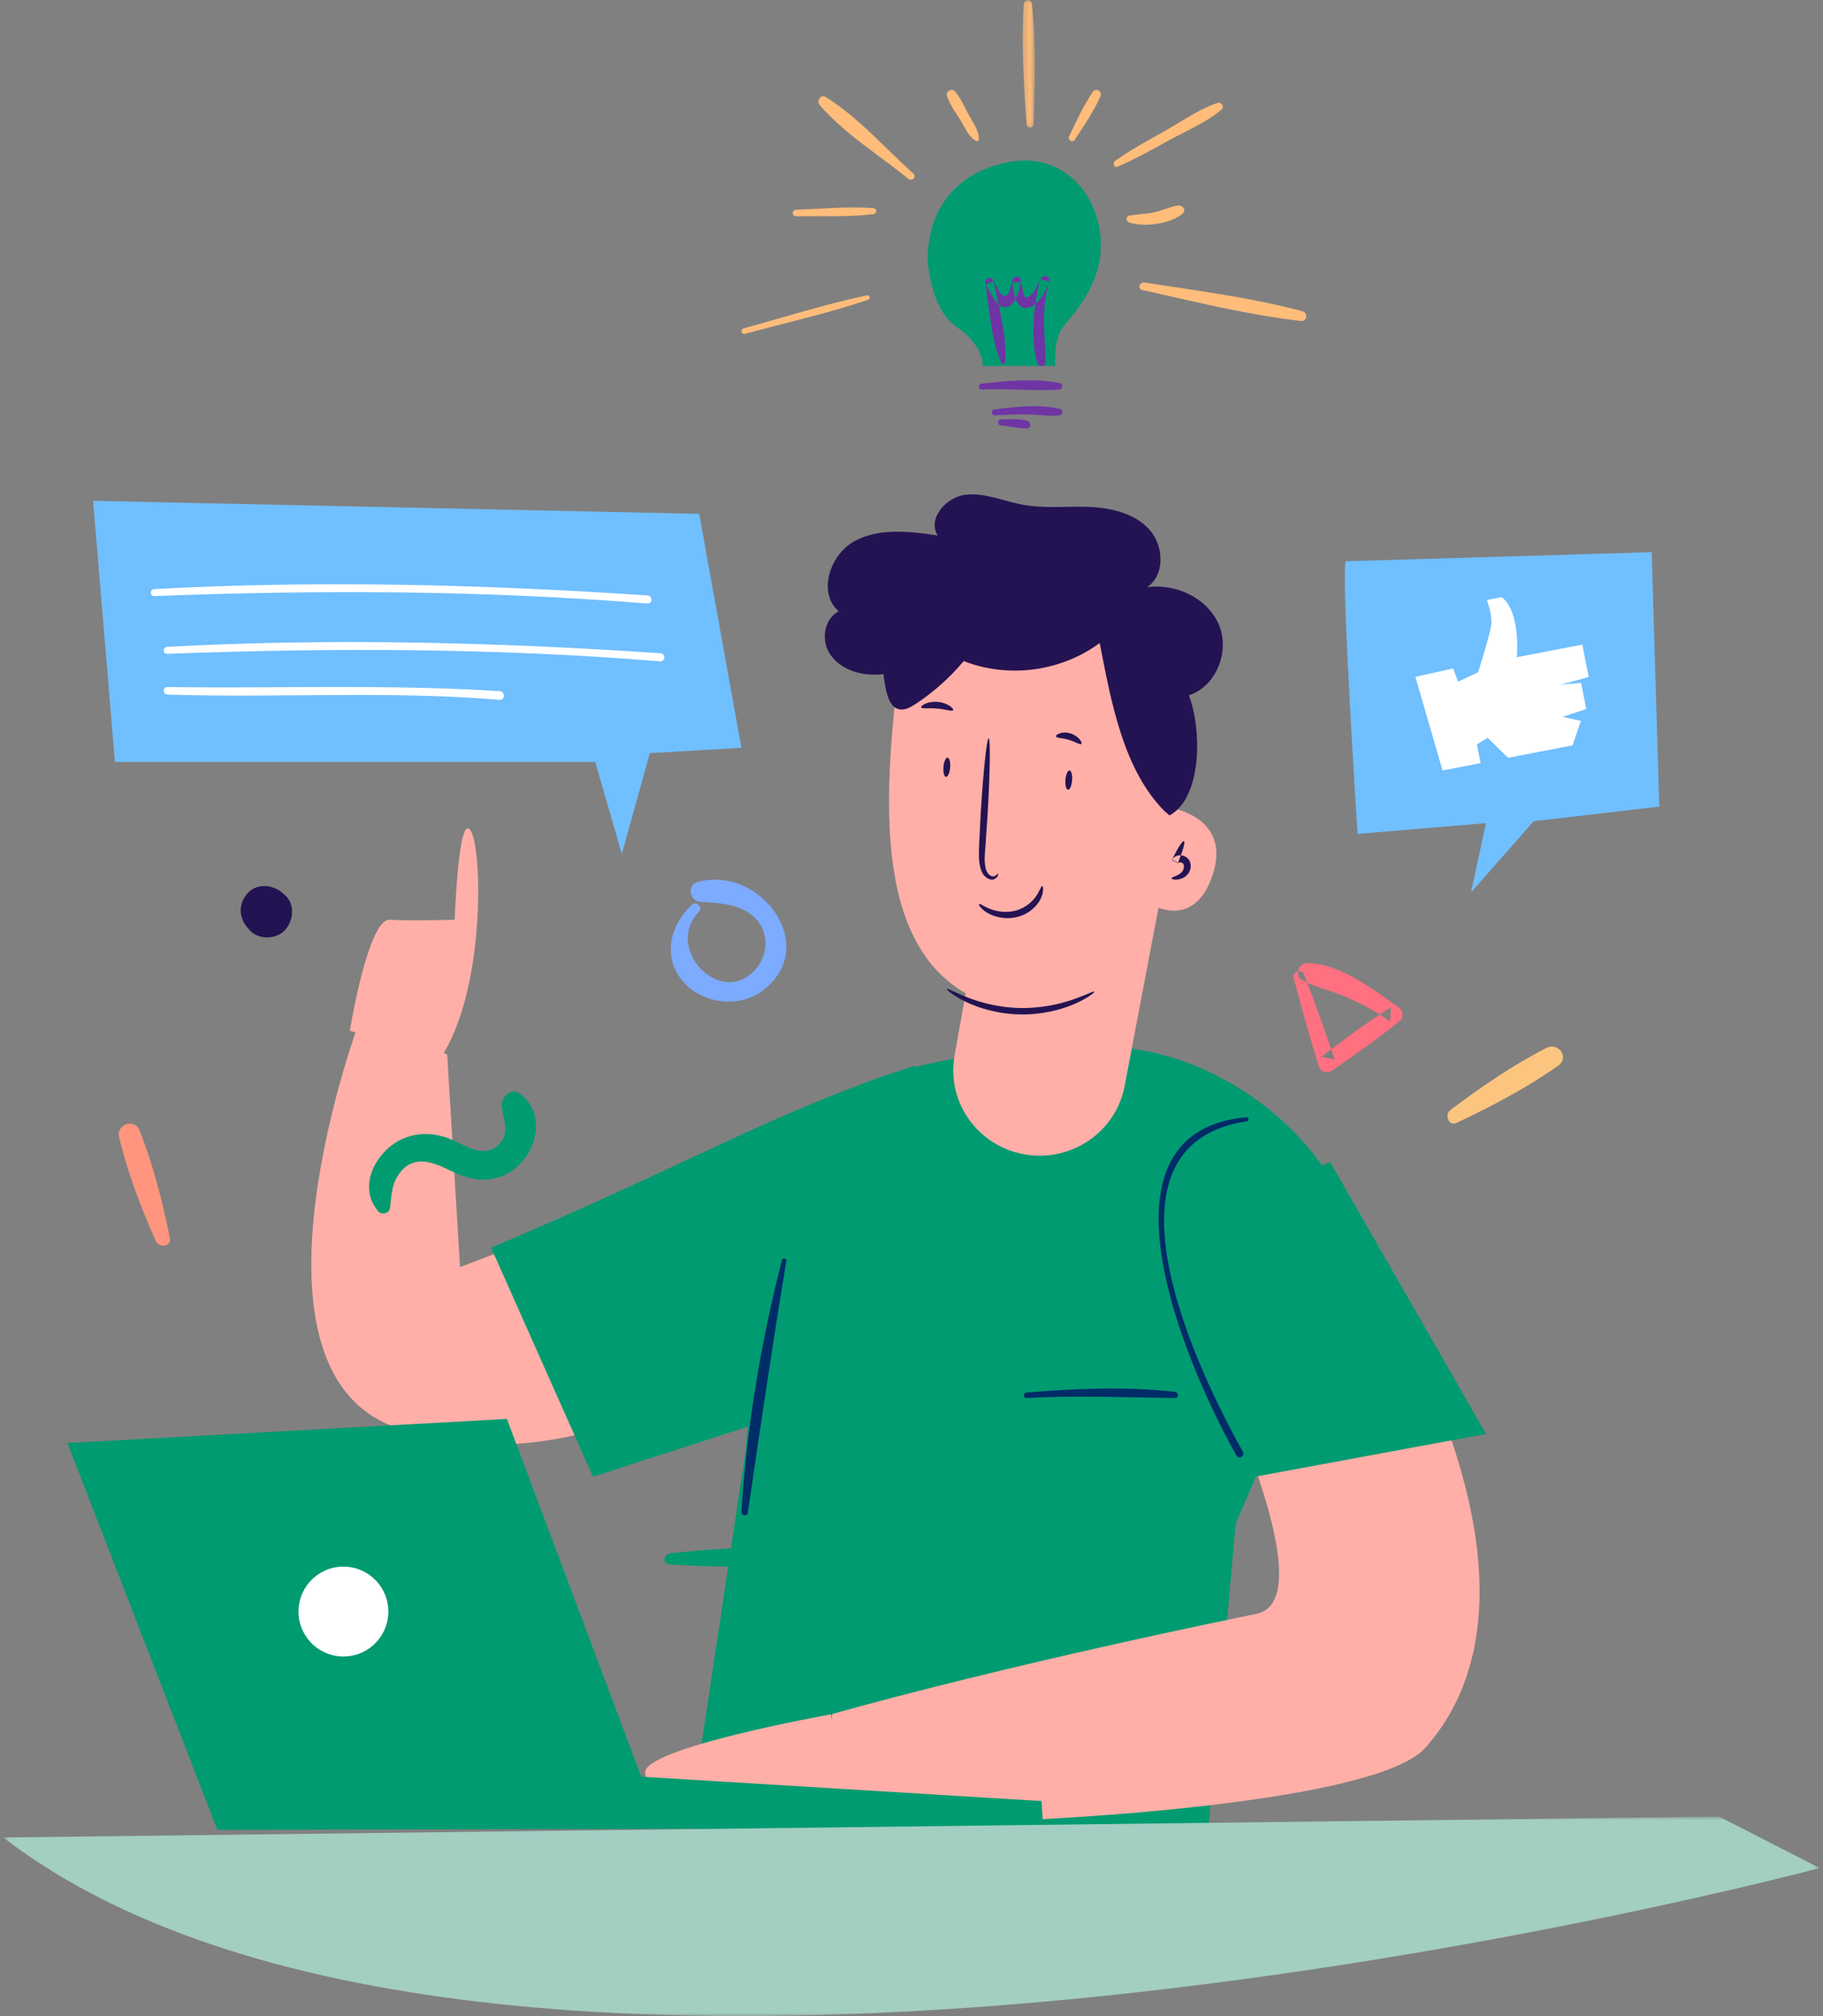<svg width="284" height="314" viewBox="0 0 284 314" fill="none" xmlns="http://www.w3.org/2000/svg">
<rect x="0" y="0" width="284" height="314" fill="#808080" stroke="none"/>
<path fill-rule="evenodd" clip-rule="evenodd" d="M107.756 140.927C104.421 144.082 103.154 148.993 106.332 152.782C109.325 156.351 115.119 157.108 118.856 154.262C127.88 147.398 118.475 134.73 108.736 137.352C106.93 137.837 107.382 140.371 109.162 140.471C112.011 140.63 115.057 140.739 117.333 142.704C119.777 144.818 119.83 148.391 117.825 150.821C112.518 157.254 103.297 147.781 108.871 142.029C109.576 141.303 108.492 140.231 107.756 140.927Z" fill="#7CABFF"/>
<path fill-rule="evenodd" clip-rule="evenodd" d="M201.528 152.315C202.72 156.874 204.029 161.384 205.389 165.892C205.718 166.977 206.713 167.316 207.615 166.682C211.164 164.193 214.718 161.746 218.079 158.99C218.726 158.46 218.585 157.392 217.945 156.938C214.008 154.148 208.689 150.03 203.692 150C202.422 149.994 201.533 151.839 202.821 152.607C204.84 153.807 207.254 154.235 209.407 155.16C211.895 156.226 214.357 157.477 216.549 159.097C216.601 158.349 216.648 157.598 216.698 156.85C212.938 159.242 209.401 161.919 205.825 164.587C206.529 164.732 207.233 164.879 207.937 165.024C206.411 160.572 204.846 156.149 203.155 151.761C202.798 150.836 201.274 151.343 201.528 152.315Z" fill="#FF7081"/>
<path fill-rule="evenodd" clip-rule="evenodd" d="M226.912 174.89C232.33 172.343 237.874 169.415 242.755 165.977C244.546 164.714 242.781 162.25 240.892 163.222C235.674 165.904 230.588 169.371 225.933 172.907C225.001 173.617 225.687 175.467 226.912 174.89Z" fill="#FBC580"/>
<path fill-rule="evenodd" clip-rule="evenodd" d="M26.477 192.91C25.348 187.274 23.878 181.424 21.735 176.061C20.948 174.09 18.075 175.113 18.553 177.101C19.867 182.588 21.984 188.147 24.28 193.325C24.741 194.364 26.733 194.186 26.477 192.91Z" fill="#FF957E"/>
<path fill-rule="evenodd" clip-rule="evenodd" d="M44.382 139.402L44.039 139.1C42.531 137.767 40.058 137.506 38.591 139.1C37.109 140.711 37.164 142.924 38.591 144.535C38.693 144.649 38.793 144.761 38.893 144.877C40.244 146.396 43.024 146.353 44.382 144.877C45.733 143.408 46.007 140.835 44.382 139.402Z" fill="#241352"/>
<path fill-rule="evenodd" clip-rule="evenodd" d="M187.502 293.19C187.502 293.19 130.425 306.421 107.5 283.573L115.703 229.001C118.196 213.314 116.71 183.134 128.764 172.427C131.096 170.354 133.342 169.323 133.342 169.323C141.798 165.253 156.841 163.055 171.287 163C188.834 162.933 206.894 176.155 211.5 193.028L192.508 237.299L187.502 293.19Z" fill="#019B71"/>
<path fill-rule="evenodd" clip-rule="evenodd" d="M182.835 199.783C182.835 199.783 208.435 248.749 195.726 251.356C153.904 259.934 129.632 266.969 129.632 266.969L127.5 283.093C128.123 285.531 212.107 283.425 222.055 272.22C229.078 264.309 238.416 246.028 218.551 206.46L212.516 193L182.835 199.783Z" fill="#FFAFA7"/>
<path fill-rule="evenodd" clip-rule="evenodd" d="M135.5 172.907L71.666 197.349L69.668 164.228L56.002 159C56.002 159 36.185 212.164 60.968 222.062C85.752 231.962 113.677 213.67 113.677 213.67L135.5 172.907Z" fill="#FFAFA7"/>
<path fill-rule="evenodd" clip-rule="evenodd" d="M142.5 166C120.53 173.052 107.428 181.317 76.5 194.315L92.382 230L119.755 221.145L142.5 166Z" fill="#019B71"/>
<path fill-rule="evenodd" clip-rule="evenodd" d="M179.506 192.407L195.478 230L231.5 223.337L207.232 181L178.5 192.407" fill="#019B71"/>
<path fill-rule="evenodd" clip-rule="evenodd" d="M159.935 217.734C167.66 217.328 175.29 217.644 183.009 217.74C183.684 217.75 183.643 216.848 183.009 216.776C175.402 215.916 167.548 216.26 159.935 216.878C159.361 216.926 159.349 217.766 159.935 217.734Z" fill="#002C68"/>
<path fill-rule="evenodd" clip-rule="evenodd" d="M194.184 174.001C168.213 176.368 185.977 215.015 192.633 226.715C193.001 227.367 193.997 226.783 193.631 226.127C187.015 214.306 169.312 178.34 194.269 174.641C194.627 174.588 194.547 173.967 194.184 174.001Z" fill="#002C68"/>
<path fill-rule="evenodd" clip-rule="evenodd" d="M121.826 196.244C118.53 209.038 116.317 222.343 115.501 235.517C115.466 236.062 116.412 236.2 116.493 235.648C118.409 222.55 120.336 209.488 122.495 196.421C122.564 196.005 121.937 195.813 121.826 196.244Z" fill="#002C68"/>
<path fill-rule="evenodd" clip-rule="evenodd" d="M183.797 125C184.198 119.45 184.604 113.9 185.006 108.349C189.381 107.12 191.657 101.54 189.909 97.355C188.164 93.171 183.207 90.821 178.705 91.462C181.545 89.534 181.329 84.93 178.998 82.413C176.667 79.897 173.016 79.081 169.582 78.949C166.149 78.817 162.675 79.232 159.297 78.608C156.306 78.052 153.375 76.686 150.356 77.066C147.337 77.447 144.451 80.835 146.079 83.398C141.725 82.761 137.014 82.181 133.144 84.275C129.275 86.37 127.333 92.329 130.657 95.206C128.461 96.322 127.912 99.492 129.147 101.621C130.382 103.747 132.911 104.866 135.368 105.043C137.828 105.217 140.267 104.597 142.654 103.982" fill="#241352"/>
<path fill-rule="evenodd" clip-rule="evenodd" d="M182.945 114.257L182.08 125.747C182.08 125.747 191.764 127.065 189.006 135.975C186.243 144.885 179.619 140.987 179.619 140.987C179.619 140.987 177.961 163.822 154.771 156.582C136.314 150.818 137.442 126.713 139.785 106.162C140.694 98.2 148.16 92.725 155.959 94.257L169.901 96.997C177.961 98.58 183.567 106 182.945 114.257Z" fill="#FFAFA7"/>
<path fill-rule="evenodd" clip-rule="evenodd" d="M181.5 136L175.205 169.15C173.785 176.618 166.33 181.396 158.843 179.634C151.906 177.999 147.463 171.308 148.709 164.374L152.126 145.374L181.5 136Z" fill="#FFAFA7"/>
<path fill-rule="evenodd" clip-rule="evenodd" d="M155.478 136.089C155.515 136.076 155.584 136.575 154.91 136.92C154.211 137.248 153.089 136.533 152.801 135.359C152.427 134.228 152.483 132.859 152.544 131.453C152.618 129.958 152.695 128.433 152.774 126.833C153.166 120.279 153.719 114.983 154.02 115C154.315 115.022 154.242 120.349 153.854 126.905C153.742 128.501 153.639 130.028 153.535 131.521C153.417 132.94 153.307 134.178 153.533 135.131C153.697 136.094 154.364 136.566 154.798 136.494C155.242 136.415 155.404 136.028 155.478 136.089Z" fill="#241352"/>
<path fill-rule="evenodd" clip-rule="evenodd" d="M147.505 154.015C147.613 153.888 148.747 154.578 150.743 155.356C152.721 156.137 155.634 156.936 158.933 156.996C162.237 157.057 165.183 156.368 167.198 155.659C169.229 154.956 170.395 154.309 170.495 154.44C170.579 154.534 169.56 155.402 167.529 156.306C165.52 157.211 162.421 158.062 158.909 157.996C155.4 157.933 152.346 156.967 150.379 155.989C148.395 155.01 147.42 154.105 147.505 154.015Z" fill="#241352"/>
<path fill-rule="evenodd" clip-rule="evenodd" d="M152.521 140.794C152.654 140.692 153.187 141.147 154.203 141.545C155.194 141.948 156.763 142.245 158.313 141.808C159.862 141.362 160.941 140.313 161.483 139.476C162.044 138.628 162.176 137.985 162.354 138C162.488 137.998 162.656 138.71 162.213 139.78C161.794 140.823 160.61 142.206 158.664 142.77C156.708 143.315 154.837 142.801 153.808 142.169C152.742 141.529 152.409 140.862 152.521 140.794Z" fill="#241352"/>
<path fill-rule="evenodd" clip-rule="evenodd" d="M182.5 136.793C182.486 136.628 183.066 136.546 183.709 136.151C184.03 135.947 184.308 135.657 184.41 135.251C184.513 134.838 184.395 134.453 184.072 134.35C183.806 134.247 183.553 134.333 183.494 134.43L182.559 133.949C183.435 132.149 184.218 130.905 184.448 131.006C184.674 131.107 184.277 132.518 183.524 134.373L182.591 133.89C182.983 133.226 183.842 133.075 184.463 133.327C184.918 133.476 185.319 133.93 185.427 134.359C185.555 134.796 185.501 135.218 185.37 135.567C185.114 136.279 184.509 136.697 184.043 136.85C183.068 137.157 182.496 136.917 182.5 136.793Z" fill="#241352"/>
<path fill-rule="evenodd" clip-rule="evenodd" d="M164.507 114.698C164.408 114.44 165.436 113.834 166.735 114.22C168.035 114.598 168.662 115.69 168.464 115.862C168.271 116.066 167.519 115.512 166.497 115.228C165.486 114.914 164.583 114.982 164.507 114.698Z" fill="#241352"/>
<path fill-rule="evenodd" clip-rule="evenodd" d="M143.51 110.176C143.382 109.928 144.51 109.176 146.088 109.322C147.667 109.456 148.649 110.396 148.481 110.616C148.322 110.866 147.294 110.46 146 110.36C144.705 110.23 143.624 110.45 143.51 110.176Z" fill="#241352"/>
<path fill-rule="evenodd" clip-rule="evenodd" d="M181.468 126.379C174.985 119.934 173.08 109.197 171.321 100.144C165.318 104.602 157.058 105.698 150.136 102.956C147.962 105.56 145.41 107.833 142.589 109.678C141.786 110.203 140.834 110.714 139.922 110.432C138.834 110.097 138.35 108.826 138.091 107.698C137.262 104.086 137.233 100.22 138.468 96.733C139.704 93.244 142.292 90.181 145.686 88.842C149.311 87.409 153.392 88.032 157.155 89.027C162.825 90.526 168.291 92.829 173.348 95.848C178.308 98.81 183.074 102.731 185.177 108.188C187.282 113.642 187.273 124.242 182.199 127" fill="#241352"/>
<path fill-rule="evenodd" clip-rule="evenodd" d="M166.382 123C166.094 122.982 165.916 122.294 165.98 121.466C166.046 120.637 166.332 119.982 166.618 120C166.906 120.018 167.086 120.706 167.018 121.534C166.954 122.361 166.668 123.018 166.382 123Z" fill="#241352"/>
<path fill-rule="evenodd" clip-rule="evenodd" d="M147.381 121C147.093 120.982 146.915 120.294 146.981 119.466C147.045 118.637 147.331 117.982 147.617 118C147.905 118.018 148.085 118.706 148.019 119.534C147.953 120.361 147.669 121.018 147.381 121Z" fill="#241352"/>
<path fill-rule="evenodd" clip-rule="evenodd" d="M54.5 160.531C54.5 160.531 57.326 143.066 60.705 143.254C64.083 143.442 70.836 143.254 70.836 143.254C70.836 143.254 71.4 126.642 73.278 129.285C75.153 131.928 75.743 154.278 68.506 165L54.5 160.531Z" fill="#FFAFA7"/>
<path fill-rule="evenodd" clip-rule="evenodd" d="M129.5 267C129.5 267 99.928 272.263 100.508 276.165C101.085 280.066 103.162 284 103.162 284L129.5 283.37V267Z" fill="#FFAFA7"/>
<path fill-rule="evenodd" clip-rule="evenodd" d="M162.5 284.691L162.271 280.515L99.89 276.718L78.969 221L10.5 224.747L33.859 285L162.5 284.691Z" fill="#019B71"/>
<path fill-rule="evenodd" clip-rule="evenodd" d="M48.508 251.274C48.66 254.031 51.018 256.143 53.777 255.992C56.534 255.84 58.647 253.483 58.492 250.724C58.341 247.967 55.984 245.855 53.227 246.008C50.468 246.16 48.357 248.518 48.508 251.274Z" fill="white"/>
<path fill-rule="evenodd" clip-rule="evenodd" d="M46.511 251.385C46.724 255.245 50.026 258.202 53.885 257.989C57.745 257.778 60.701 254.476 60.489 250.615C60.278 246.755 56.976 243.798 53.115 244.011C49.255 244.222 46.297 247.524 46.511 251.385Z" fill="white"/>
<mask id="mask0_1_5" style="mask-type:luminance" maskUnits="userSpaceOnUse" x="0" y="282" width="284" height="32">
<path d="M0.5 282.935H283.479V314H0.5V282.935Z" fill="#E2D3F5"/>
</mask>
<g mask="url(#mask0_1_5)">
<path fill-rule="evenodd" clip-rule="evenodd" d="M0.499 286.188L267.825 282.935L283.479 290.949C283.479 290.949 78.262 345.857 0.499 286.188Z" fill="#A3CEC2"/>
</g>
<path fill-rule="evenodd" clip-rule="evenodd" d="M158.532 25.057C158.532 25.057 144.954 25.732 144.5 40.129C144.5 40.129 144.728 48.001 149.028 50.925C153.327 53.848 153.1 57 153.1 57H164.414C164.414 57 163.963 52.95 165.773 50.7C167.583 48.45 172.109 43.727 171.432 36.755C170.752 29.78 165.545 24.382 158.532 25.057Z" fill="#019B71"/>
<path fill-rule="evenodd" clip-rule="evenodd" d="M152.958 60.672C156.955 60.492 160.999 60.919 164.971 60.694C165.543 60.66 165.739 59.794 165.113 59.669C161.252 58.892 156.839 59.322 152.958 59.746C152.363 59.81 152.332 60.7 152.958 60.672Z" fill="#6F35A5"/>
<path fill-rule="evenodd" clip-rule="evenodd" d="M154.986 64.689C156.641 64.599 158.308 64.535 159.967 64.551C161.618 64.567 163.31 64.823 164.951 64.711C165.554 64.669 165.74 63.841 165.1 63.685C161.924 62.909 158.062 63.357 154.853 63.779C154.304 63.853 154.432 64.719 154.986 64.689Z" fill="#6F35A5"/>
<path fill-rule="evenodd" clip-rule="evenodd" d="M155.935 66.272C157.258 66.365 158.624 66.749 159.942 66.722C160.594 66.706 160.713 65.762 160.093 65.562C158.813 65.148 157.262 65.291 155.935 65.346C155.351 65.37 155.359 66.23 155.935 66.272Z" fill="#6F35A5"/>
<path fill-rule="evenodd" clip-rule="evenodd" d="M156.611 56.351C156.937 52.277 155.525 47.77 154.809 43.772C154.397 43.941 153.988 44.108 153.577 44.278C154.171 45.223 155.155 47.952 156.667 47.855C158.23 47.753 158.811 45.043 159.029 43.939H157.682C157.984 45.198 158.021 48.233 160.054 47.945C161.776 47.702 162.936 45.219 163.462 43.857C162.999 43.732 162.531 43.607 162.063 43.482C161.023 47.467 160.524 52.512 161.564 56.527C161.752 57.25 162.931 57.106 162.909 56.351C162.781 52.129 162.174 47.996 163.462 43.857C163.741 42.968 162.396 42.653 162.063 43.482C161.871 43.952 160.759 46.626 159.706 46.281C159.44 46.194 159.09 43.81 159.029 43.58C158.874 42.956 157.806 42.907 157.682 43.58C157.529 44.398 157.179 46.628 156.186 45.961C155.612 45.576 155.105 44.204 154.741 43.616C154.326 42.943 153.396 43.419 153.509 44.121C154.16 48.119 154.339 52.777 155.991 56.516C156.134 56.838 156.589 56.635 156.611 56.351Z" fill="#6F35A5"/>
<path fill-rule="evenodd" clip-rule="evenodd" d="M116.125 51.977C122.469 50.261 129.016 48.782 135.21 46.705C135.705 46.538 135.524 45.9 134.986 46.014C128.529 47.377 122.19 49.409 115.853 51.142C115.233 51.312 115.497 52.147 116.125 51.977Z" fill="#FFBC7A"/>
<path fill-rule="evenodd" clip-rule="evenodd" d="M124.044 33.692C127.985 33.618 132.086 33.826 135.996 33.364C136.653 33.286 136.683 32.446 135.996 32.4C132.066 32.126 127.982 32.534 124.044 32.652C123.322 32.674 123.315 33.706 124.044 33.692Z" fill="#FFBC7A"/>
<path fill-rule="evenodd" clip-rule="evenodd" d="M142.31 27.045C137.896 23.122 133.682 18.227 128.653 15.122C127.865 14.636 127.132 15.716 127.704 16.378C131.561 20.838 136.973 24.152 141.51 27.861C142.069 28.319 142.869 27.54 142.31 27.045Z" fill="#FFBC7A"/>
<path fill-rule="evenodd" clip-rule="evenodd" d="M152.499 21.709C152.541 20.404 151.6 19.15 151.011 18.064C150.315 16.78 149.713 15.292 148.755 14.217C148.27 13.675 147.291 14.229 147.54 14.982C148.004 16.387 148.96 17.634 149.718 18.879C150.357 19.94 150.977 21.422 152.081 21.966C152.273 22.061 152.49 21.95 152.499 21.709Z" fill="#FFBC7A"/>
<mask id="mask1_1_5" style="mask-type:luminance" maskUnits="userSpaceOnUse" x="159" y="0" width="3" height="20">
<path d="M159.261 0.008H161.261V19.892H159.261V0.008Z" fill="#FFBC7A"/>
</mask>
<g mask="url(#mask1_1_5)">
<path fill-rule="evenodd" clip-rule="evenodd" d="M161.032 19.293C161.202 13.199 161.41 6.753 160.77 0.691C160.674 -0.206 159.55 -0.235 159.486 0.691C159.066 6.777 159.514 13.207 159.908 19.293C159.958 20.084 161.01 20.1 161.032 19.293Z" fill="#FFBC7A"/>
</g>
<path fill-rule="evenodd" clip-rule="evenodd" d="M167.448 21.749C168.866 19.59 170.342 17.424 171.419 15.057C171.801 14.222 170.743 13.582 170.23 14.334C168.772 16.472 167.679 18.871 166.562 21.213C166.272 21.827 167.075 22.317 167.448 21.749Z" fill="#FFBC7A"/>
<path fill-rule="evenodd" clip-rule="evenodd" d="M174.088 25.96C176.933 24.767 179.612 23.217 182.319 21.745C184.991 20.294 187.984 19.031 190.312 17.063C190.786 16.66 190.281 15.839 189.706 16.028C186.981 16.912 184.516 18.651 182.036 20.065C179.23 21.667 176.341 23.186 173.708 25.065C173.297 25.358 173.533 26.191 174.088 25.96Z" fill="#FFBC7A"/>
<path fill-rule="evenodd" clip-rule="evenodd" d="M175.945 34.669C178.32 35.421 182.402 34.866 184.245 33.264C184.887 32.707 184.203 31.89 183.44 32.012C182.173 32.212 181.004 32.817 179.742 33.084C178.486 33.349 177.201 33.345 175.945 33.578C175.297 33.699 175.409 34.497 175.945 34.669Z" fill="#FFBC7A"/>
<path fill-rule="evenodd" clip-rule="evenodd" d="M177.984 45.172C186.063 46.98 194.4 49.046 202.665 49.993C203.663 50.107 203.798 48.709 202.898 48.469C194.979 46.362 186.477 45.269 178.342 44.01C177.506 43.882 177.129 44.98 177.984 45.172Z" fill="#FFBC7A"/>
<path fill-rule="evenodd" clip-rule="evenodd" d="M60.729 188.242C61.005 186.432 60.952 184.708 61.98 183.111C64.031 179.93 66.941 180.731 69.758 182.129C72.63 183.555 75.332 184.408 78.454 183.078C83.329 180.997 85.615 173.749 80.965 170.34C79.459 169.235 77.976 171.058 78.177 172.454C78.458 174.404 79.44 176.548 77.745 178.225C75.48 180.467 72.823 178.585 70.562 177.579C68.119 176.493 65.524 176.255 63.004 177.258C58.667 178.988 55.522 184.786 58.967 188.701C59.452 189.254 60.611 189.005 60.729 188.242Z" fill="#019B71"/>
<path fill-rule="evenodd" clip-rule="evenodd" d="M104.39 243.671C110.476 244.029 116.873 244.173 122.95 243.698C125.183 243.522 124.907 241.111 122.741 241.045C116.757 240.859 110.486 241.273 104.556 241.903C103.367 242.029 103.011 243.589 104.39 243.671Z" fill="#019B71"/>
<path fill-rule="evenodd" clip-rule="evenodd" d="M209.654 87.412C208.844 88.994 211.494 129.878 211.494 129.878L231.492 128.206L229.16 139L238.932 127.905L258.5 125.63L257.312 86L209.654 87.412Z" fill="#70BFFF"/>
<path fill-rule="evenodd" clip-rule="evenodd" d="M220.5 105.414L224.735 120L230.662 118.855L230.083 115.918L231.764 114.917L234.939 118.029L244.979 116.09L246.28 112.286L243.423 111.653L247.111 110.431L246.31 106.356L243.12 106.633L247.5 105.45L246.504 100.392L236.302 102.363C236.302 102.363 236.96 95.297 233.948 93L231.642 93.447C231.642 93.447 232.42 95.665 232.347 97.033C232.277 98.4 230.271 104.711 230.271 104.711L227.138 106.163L226.395 104.106L220.5 105.414Z" fill="white"/>
<path fill-rule="evenodd" clip-rule="evenodd" d="M14.5 78L17.907 118.685H92.732L96.873 133L101.242 117.302L115.5 116.472L108.928 80.032L14.5 78Z" fill="#70BFFF"/>
<path fill-rule="evenodd" clip-rule="evenodd" d="M24.098 92.836C49.721 91.86 75.254 91.925 100.814 93.997C101.726 94.07 101.731 92.797 100.814 92.735C75.284 91.021 49.668 90.368 24.098 91.74C23.306 91.783 23.296 92.866 24.098 92.836Z" fill="white"/>
<path fill-rule="evenodd" clip-rule="evenodd" d="M26.098 101.836C51.72 100.86 77.255 100.926 102.814 102.997C103.726 103.07 103.731 101.797 102.814 101.733C77.285 100.021 51.669 99.368 26.098 100.74C25.306 100.783 25.296 101.866 26.098 101.836Z" fill="white"/>
<path fill-rule="evenodd" clip-rule="evenodd" d="M26.102 108.179C43.41 108.731 60.518 107.543 77.809 108.997C78.727 109.075 78.733 107.707 77.809 107.647C60.537 106.537 43.395 107.247 26.102 107.007C25.297 106.995 25.302 108.153 26.102 108.179Z" fill="white"/>
</svg>

